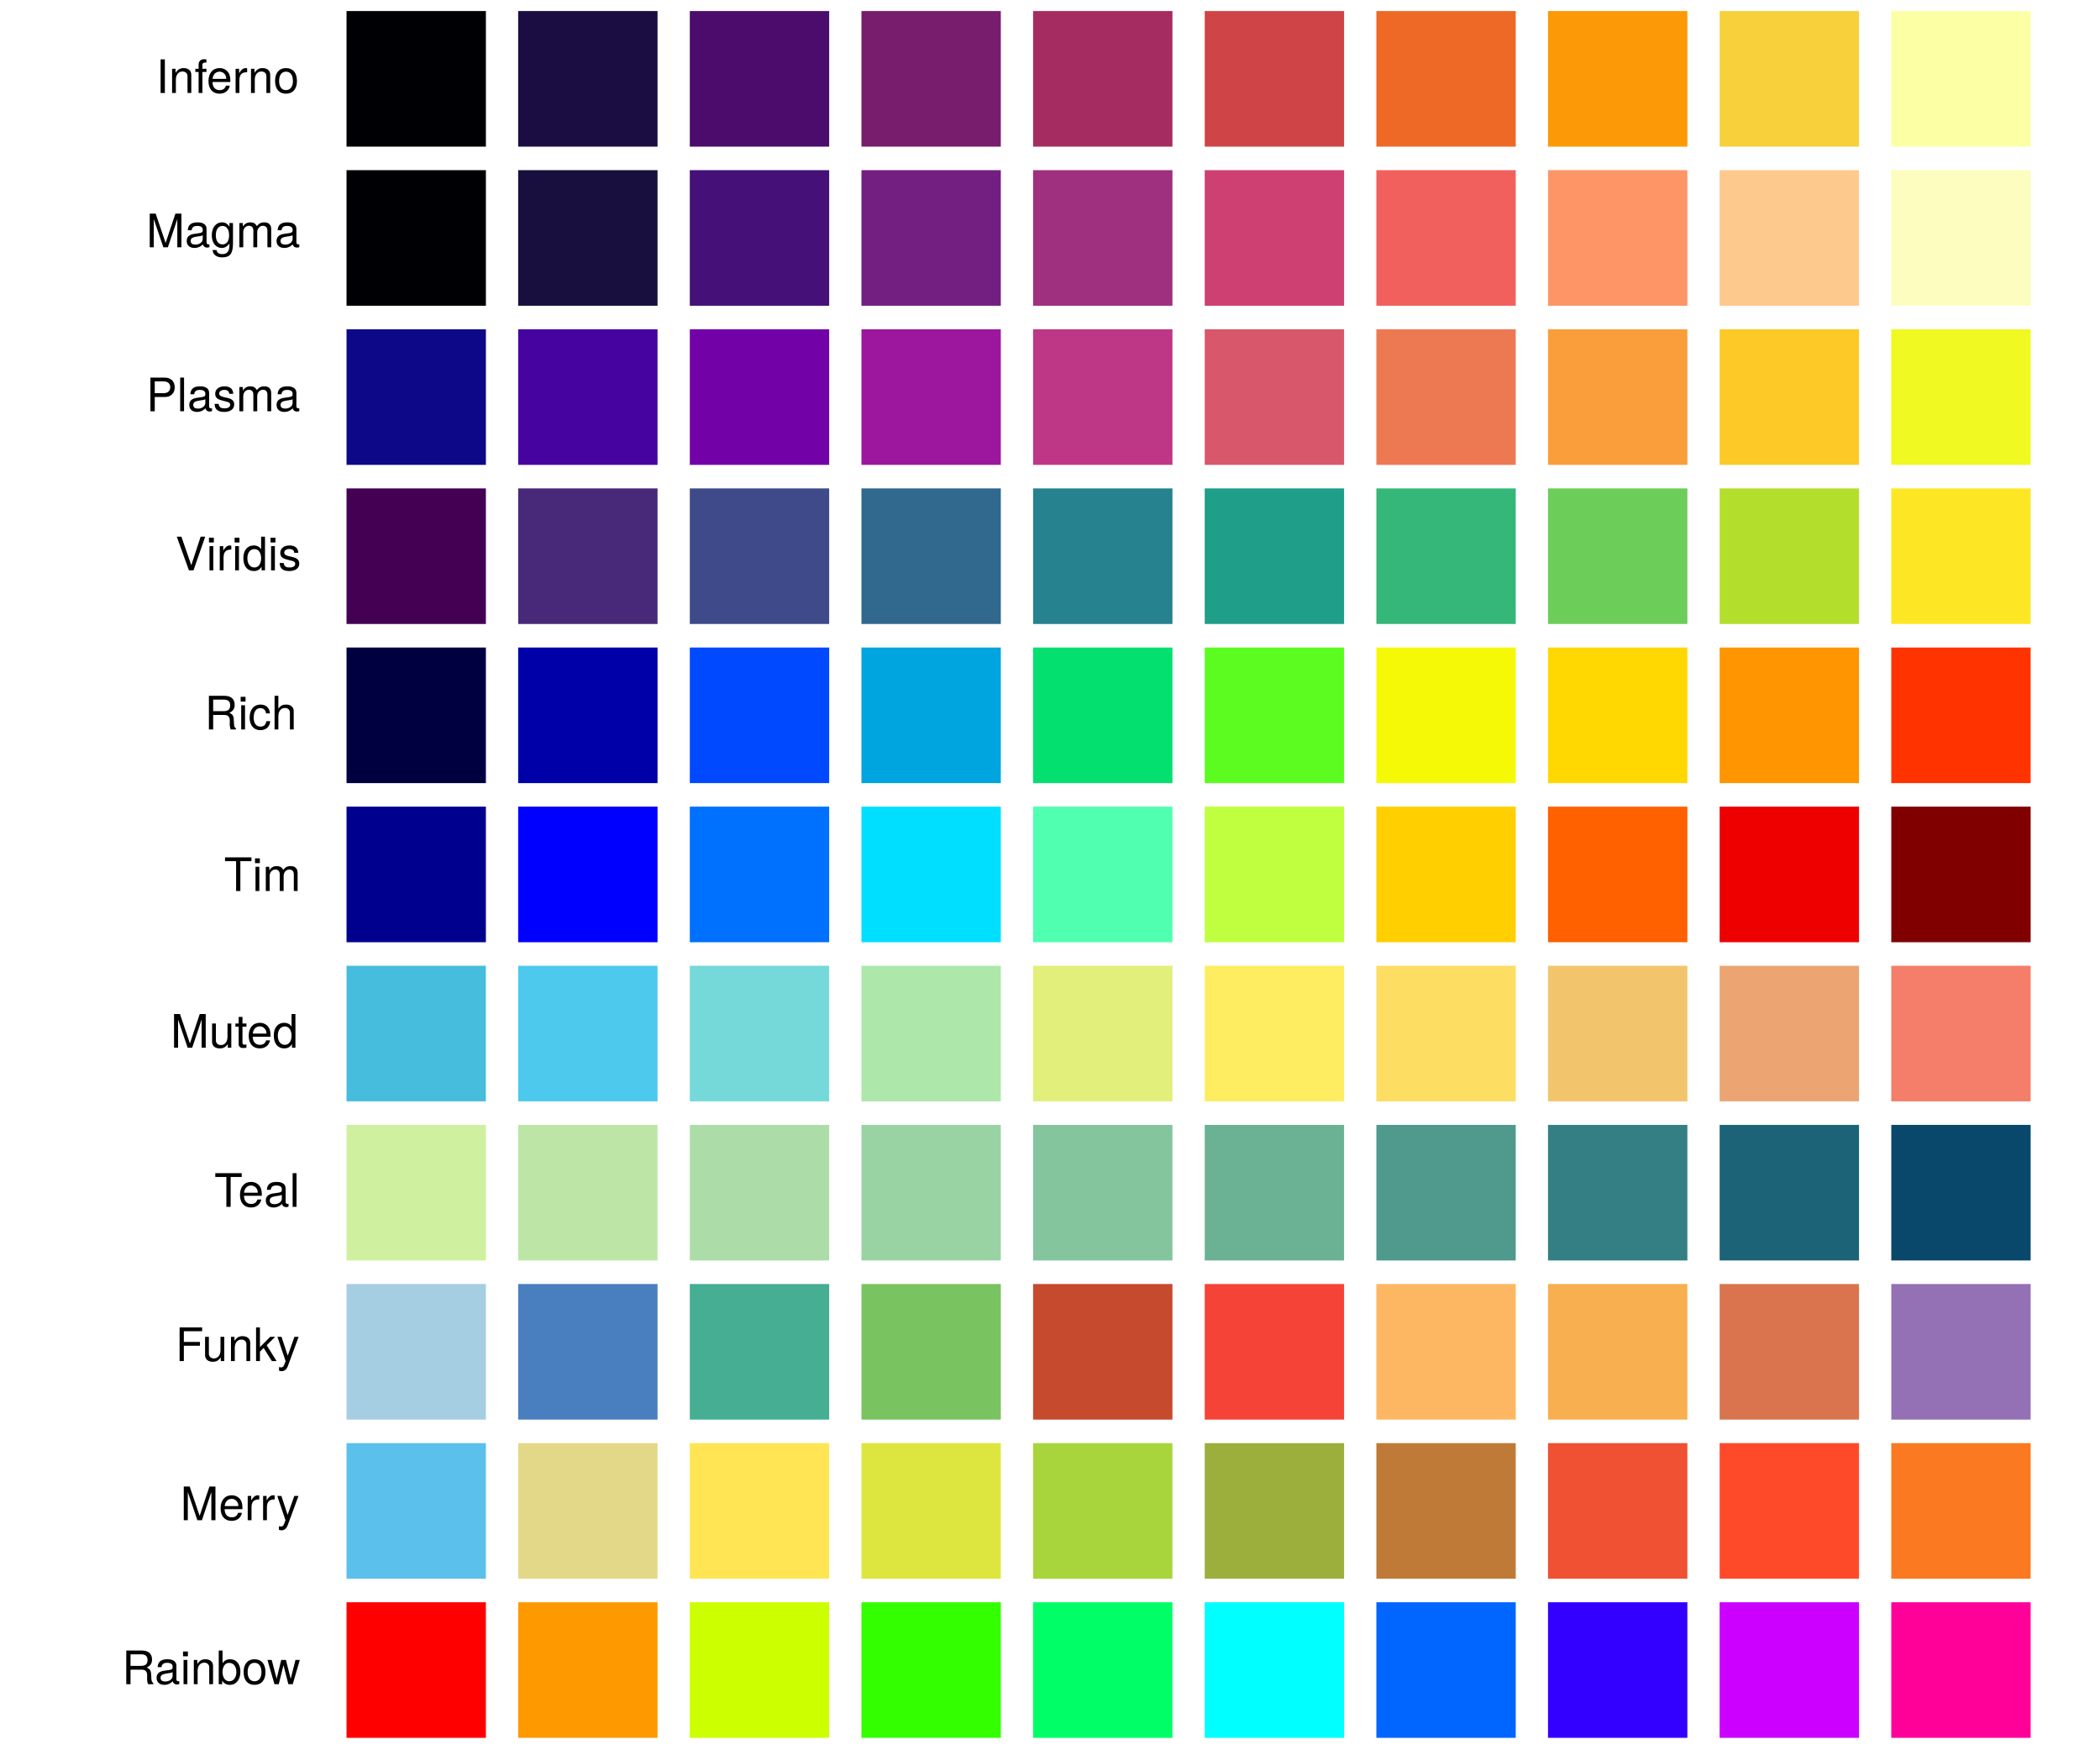 <?xml version="1.0" encoding="UTF-8"?>
<svg xmlns="http://www.w3.org/2000/svg" xmlns:xlink="http://www.w3.org/1999/xlink" width="432pt" height="360pt" viewBox="0 0 432 360" version="1.1">
<defs>
<g>
<symbol overflow="visible" id="glyph0-0">
<path style="stroke:none;" d=""/>
</symbol>
<symbol overflow="visible" id="glyph0-1">
<path style="stroke:none;" d="M 1.828 0 L 1.828 -6.922 L 0.953 -6.922 L 0.953 0 Z M 1.828 0 "/>
</symbol>
<symbol overflow="visible" id="glyph0-2">
<path style="stroke:none;" d="M 4.625 0 L 4.625 -3.766 C 4.625 -4.594 4.016 -5.125 3.047 -5.125 C 2.312 -5.125 1.828 -4.828 1.391 -4.141 L 1.391 -4.984 L 0.672 -4.984 L 0.672 0 L 1.453 0 L 1.453 -2.75 C 1.453 -3.766 2 -4.422 2.812 -4.422 C 3.438 -4.422 3.844 -4.047 3.844 -3.453 L 3.844 0 Z M 4.625 0 "/>
</symbol>
<symbol overflow="visible" id="glyph0-3">
<path style="stroke:none;" d="M 2.453 -4.328 L 2.453 -4.984 L 1.625 -4.984 L 1.625 -5.75 C 1.625 -6.094 1.812 -6.266 2.172 -6.266 C 2.234 -6.266 2.266 -6.266 2.453 -6.25 L 2.453 -6.906 C 2.266 -6.938 2.172 -6.953 2 -6.953 C 1.266 -6.953 0.844 -6.531 0.844 -5.828 L 0.844 -4.984 L 0.172 -4.984 L 0.172 -4.328 L 0.844 -4.328 L 0.844 0 L 1.625 0 L 1.625 -4.328 Z M 2.453 -4.328 "/>
</symbol>
<symbol overflow="visible" id="glyph0-4">
<path style="stroke:none;" d="M 4.875 -2.266 C 4.875 -2.984 4.812 -3.438 4.672 -3.812 C 4.344 -4.625 3.594 -5.125 2.656 -5.125 C 1.266 -5.125 0.375 -4.094 0.375 -2.453 C 0.375 -0.828 1.25 0.141 2.641 0.141 C 3.781 0.141 4.562 -0.5 4.766 -1.516 L 3.969 -1.516 C 3.75 -0.859 3.312 -0.594 2.672 -0.594 C 1.844 -0.594 1.219 -1.125 1.203 -2.266 Z M 4.031 -2.969 C 4.031 -2.969 4.031 -2.922 4.016 -2.906 L 1.219 -2.906 C 1.297 -3.797 1.859 -4.391 2.656 -4.391 C 3.422 -4.391 4.031 -3.75 4.031 -2.969 Z M 4.031 -2.969 "/>
</symbol>
<symbol overflow="visible" id="glyph0-5">
<path style="stroke:none;" d="M 3.047 -4.281 L 3.047 -5.094 C 2.922 -5.109 2.844 -5.125 2.75 -5.125 C 2.234 -5.125 1.844 -4.812 1.391 -4.078 L 1.391 -4.984 L 0.672 -4.984 L 0.672 0 L 1.453 0 L 1.453 -2.578 C 1.453 -3.703 1.828 -4.266 3.047 -4.281 Z M 3.047 -4.281 "/>
</symbol>
<symbol overflow="visible" id="glyph0-6">
<path style="stroke:none;" d="M 4.844 -2.453 C 4.844 -4.172 4.016 -5.125 2.578 -5.125 C 1.188 -5.125 0.344 -4.156 0.344 -2.484 C 0.344 -0.812 1.172 0.141 2.594 0.141 C 3.984 0.141 4.844 -0.812 4.844 -2.453 Z M 4.016 -2.453 C 4.016 -1.297 3.469 -0.594 2.594 -0.594 C 1.703 -0.594 1.172 -1.281 1.172 -2.484 C 1.172 -3.688 1.703 -4.391 2.594 -4.391 C 3.484 -4.391 4.016 -3.703 4.016 -2.453 Z M 4.016 -2.453 "/>
</symbol>
<symbol overflow="visible" id="glyph0-7">
<path style="stroke:none;" d="M 7.234 0 L 7.234 -6.922 L 6 -6.922 L 3.984 -0.891 L 1.938 -6.922 L 0.719 -6.922 L 0.719 0 L 1.547 0 L 1.547 -5.797 L 3.516 0 L 4.453 0 L 6.391 -5.797 L 6.391 0 Z M 7.234 0 "/>
</symbol>
<symbol overflow="visible" id="glyph0-8">
<path style="stroke:none;" d="M 5.078 -0.016 L 5.078 -0.625 C 5 -0.594 4.953 -0.594 4.906 -0.594 C 4.641 -0.594 4.484 -0.734 4.484 -0.984 L 4.484 -3.766 C 4.484 -4.641 3.844 -5.125 2.609 -5.125 C 1.406 -5.125 0.672 -4.656 0.625 -3.5 L 1.422 -3.5 C 1.484 -4.109 1.844 -4.391 2.578 -4.391 C 3.297 -4.391 3.703 -4.125 3.703 -3.641 L 3.703 -3.438 C 3.703 -3.109 3.5 -2.969 2.875 -2.891 C 1.75 -2.75 1.578 -2.703 1.266 -2.578 C 0.688 -2.344 0.406 -1.906 0.406 -1.297 C 0.406 -0.391 1.031 0.141 2.031 0.141 C 2.672 0.141 3.281 -0.125 3.719 -0.594 C 3.812 -0.203 4.156 0.062 4.547 0.062 C 4.703 0.062 4.828 0.047 5.078 -0.016 Z M 3.703 -1.719 C 3.703 -1 2.969 -0.547 2.203 -0.547 C 1.594 -0.547 1.219 -0.766 1.219 -1.312 C 1.219 -1.828 1.578 -2.062 2.422 -2.188 C 3.266 -2.297 3.422 -2.344 3.703 -2.453 Z M 3.703 -1.719 "/>
</symbol>
<symbol overflow="visible" id="glyph0-9">
<path style="stroke:none;" d="M 4.641 -0.812 L 4.641 -4.984 L 3.906 -4.984 L 3.906 -4.25 C 3.516 -4.844 3.031 -5.125 2.391 -5.125 C 1.125 -5.125 0.281 -4.062 0.281 -2.438 C 0.281 -0.875 1.156 0.141 2.328 0.141 C 2.953 0.141 3.391 -0.125 3.906 -0.75 L 3.906 -0.422 C 3.906 0.906 3.375 1.406 2.453 1.406 C 1.828 1.406 1.344 1.172 1.25 0.562 L 0.438 0.562 C 0.516 1.516 1.25 2.078 2.422 2.078 C 3.984 2.078 4.641 1.375 4.641 -0.812 Z M 3.844 -2.453 C 3.844 -1.266 3.328 -0.594 2.484 -0.594 C 1.625 -0.594 1.109 -1.281 1.109 -2.484 C 1.109 -3.688 1.641 -4.391 2.484 -4.391 C 3.328 -4.391 3.844 -3.672 3.844 -2.453 Z M 3.844 -2.453 "/>
</symbol>
<symbol overflow="visible" id="glyph0-10">
<path style="stroke:none;" d="M 7.219 0 L 7.219 -3.734 C 7.219 -4.625 6.719 -5.125 5.797 -5.125 C 5.125 -5.125 4.734 -4.922 4.266 -4.359 C 3.969 -4.891 3.578 -5.125 2.922 -5.125 C 2.266 -5.125 1.828 -4.875 1.391 -4.281 L 1.391 -4.984 L 0.672 -4.984 L 0.672 0 L 1.469 0 L 1.469 -3.125 C 1.469 -3.844 1.984 -4.422 2.625 -4.422 C 3.219 -4.422 3.547 -4.062 3.547 -3.422 L 3.547 0 L 4.344 0 L 4.344 -3.125 C 4.344 -3.844 4.875 -4.422 5.516 -4.422 C 6.094 -4.422 6.438 -4.062 6.438 -3.422 L 6.438 0 Z M 7.219 0 "/>
</symbol>
<symbol overflow="visible" id="glyph0-11">
<path style="stroke:none;" d="M 5.859 -4.891 C 5.859 -6.188 5.094 -6.922 3.719 -6.922 L 0.859 -6.922 L 0.859 0 L 1.75 0 L 1.75 -2.938 L 3.922 -2.938 C 5.062 -2.938 5.859 -3.75 5.859 -4.891 Z M 4.938 -4.938 C 4.938 -4.172 4.438 -3.719 3.594 -3.719 L 1.75 -3.719 L 1.75 -6.141 L 3.594 -6.141 C 4.438 -6.141 4.938 -5.688 4.938 -4.938 Z M 4.938 -4.938 "/>
</symbol>
<symbol overflow="visible" id="glyph0-12">
<path style="stroke:none;" d="M 1.438 0 L 1.438 -6.922 L 0.641 -6.922 L 0.641 0 Z M 1.438 0 "/>
</symbol>
<symbol overflow="visible" id="glyph0-13">
<path style="stroke:none;" d="M 4.359 -1.391 C 4.359 -2.141 3.938 -2.516 2.953 -2.75 L 2.188 -2.922 C 1.547 -3.078 1.266 -3.281 1.266 -3.641 C 1.266 -4.094 1.688 -4.391 2.328 -4.391 C 2.969 -4.391 3.312 -4.109 3.328 -3.594 L 4.156 -3.594 C 4.156 -4.562 3.5 -5.125 2.359 -5.125 C 1.203 -5.125 0.453 -4.516 0.453 -3.594 C 0.453 -2.828 0.844 -2.453 2.031 -2.172 L 2.766 -1.984 C 3.312 -1.859 3.531 -1.688 3.531 -1.328 C 3.531 -0.859 3.062 -0.594 2.375 -0.594 C 1.656 -0.594 1.266 -0.766 1.156 -1.516 L 0.328 -1.516 C 0.359 -0.375 1 0.141 2.312 0.141 C 3.562 0.141 4.359 -0.438 4.359 -1.391 Z M 4.359 -1.391 "/>
</symbol>
<symbol overflow="visible" id="glyph0-14">
<path style="stroke:none;" d="M 6.125 -6.922 L 5.188 -6.922 L 3.266 -1.062 L 1.234 -6.922 L 0.281 -6.922 L 2.781 0 L 3.719 0 Z M 6.125 -6.922 "/>
</symbol>
<symbol overflow="visible" id="glyph0-15">
<path style="stroke:none;" d="M 1.453 0 L 1.453 -4.984 L 0.672 -4.984 L 0.672 0 Z M 1.562 -5.734 L 1.562 -6.719 L 0.562 -6.719 L 0.562 -5.734 Z M 1.562 -5.734 "/>
</symbol>
<symbol overflow="visible" id="glyph0-16">
<path style="stroke:none;" d="M 4.703 0 L 4.703 -6.922 L 3.906 -6.922 L 3.906 -4.344 C 3.578 -4.859 3.047 -5.125 2.391 -5.125 C 1.094 -5.125 0.25 -4.125 0.25 -2.531 C 0.25 -0.859 1.078 0.141 2.406 0.141 C 3.094 0.141 3.578 -0.109 4 -0.734 L 4 0 Z M 3.906 -2.469 C 3.906 -1.328 3.359 -0.594 2.531 -0.594 C 1.656 -0.594 1.078 -1.328 1.078 -2.484 C 1.078 -3.641 1.656 -4.375 2.516 -4.375 C 3.375 -4.375 3.906 -3.625 3.906 -2.469 Z M 3.906 -2.469 "/>
</symbol>
<symbol overflow="visible" id="glyph0-17">
<path style="stroke:none;" d="M 6.453 0 L 6.453 -0.219 C 6.125 -0.453 6.047 -0.688 6.031 -1.609 C 6.016 -2.75 5.844 -3.094 5.094 -3.422 C 5.875 -3.797 6.188 -4.281 6.188 -5.078 C 6.188 -6.266 5.438 -6.922 4.078 -6.922 L 0.891 -6.922 L 0.891 0 L 1.766 0 L 1.766 -2.984 L 4.047 -2.984 C 4.828 -2.984 5.203 -2.609 5.188 -1.75 L 5.172 -1.125 C 5.172 -0.703 5.25 -0.281 5.375 0 Z M 5.266 -4.953 C 5.266 -4.125 4.844 -3.766 3.906 -3.766 L 1.766 -3.766 L 1.766 -6.141 L 3.906 -6.141 C 4.891 -6.141 5.266 -5.734 5.266 -4.953 Z M 5.266 -4.953 "/>
</symbol>
<symbol overflow="visible" id="glyph0-18">
<path style="stroke:none;" d="M 4.531 -1.703 L 3.734 -1.703 C 3.594 -0.906 3.188 -0.594 2.516 -0.594 C 1.641 -0.594 1.125 -1.266 1.125 -2.438 C 1.125 -3.688 1.641 -4.391 2.5 -4.391 C 3.156 -4.391 3.578 -4 3.672 -3.312 L 4.469 -3.312 C 4.375 -4.516 3.625 -5.125 2.516 -5.125 C 1.172 -5.125 0.297 -4.094 0.297 -2.438 C 0.297 -0.844 1.156 0.141 2.5 0.141 C 3.688 0.141 4.438 -0.562 4.531 -1.703 Z M 4.531 -1.703 "/>
</symbol>
<symbol overflow="visible" id="glyph0-19">
<path style="stroke:none;" d="M 4.609 0 L 4.609 -3.766 C 4.609 -4.594 4.016 -5.125 3.047 -5.125 C 2.344 -5.125 1.922 -4.906 1.453 -4.297 L 1.453 -6.922 L 0.672 -6.922 L 0.672 0 L 1.453 0 L 1.453 -2.75 C 1.453 -3.766 1.984 -4.422 2.797 -4.422 C 3.359 -4.422 3.828 -4.109 3.828 -3.453 L 3.828 0 Z M 4.609 0 "/>
</symbol>
<symbol overflow="visible" id="glyph0-20">
<path style="stroke:none;" d="M 5.641 -6.141 L 5.641 -6.922 L 0.203 -6.922 L 0.203 -6.141 L 2.484 -6.141 L 2.484 0 L 3.359 0 L 3.359 -6.141 Z M 5.641 -6.141 "/>
</symbol>
<symbol overflow="visible" id="glyph0-21">
<path style="stroke:none;" d="M 4.578 0 L 4.578 -4.984 L 3.797 -4.984 L 3.797 -2.234 C 3.797 -1.219 3.266 -0.547 2.438 -0.547 C 1.812 -0.547 1.406 -0.938 1.406 -1.531 L 1.406 -4.984 L 0.625 -4.984 L 0.625 -1.219 C 0.625 -0.391 1.234 0.141 2.203 0.141 C 2.938 0.141 3.406 -0.109 3.859 -0.766 L 3.859 0 Z M 4.578 0 "/>
</symbol>
<symbol overflow="visible" id="glyph0-22">
<path style="stroke:none;" d="M 2.406 0 L 2.406 -0.672 C 2.312 -0.641 2.188 -0.625 2.031 -0.625 C 1.688 -0.625 1.594 -0.719 1.594 -1.078 L 1.594 -4.328 L 2.406 -4.328 L 2.406 -4.984 L 1.594 -4.984 L 1.594 -6.344 L 0.812 -6.344 L 0.812 -4.984 L 0.141 -4.984 L 0.141 -4.328 L 0.812 -4.328 L 0.812 -0.719 C 0.812 -0.219 1.156 0.062 1.766 0.062 C 1.953 0.062 2.141 0.047 2.406 0 Z M 2.406 0 "/>
</symbol>
<symbol overflow="visible" id="glyph0-23">
<path style="stroke:none;" d="M 5.5 -6.141 L 5.5 -6.922 L 0.859 -6.922 L 0.859 0 L 1.734 0 L 1.734 -3.156 L 5.047 -3.156 L 5.047 -3.938 L 1.734 -3.938 L 1.734 -6.141 Z M 5.5 -6.141 "/>
</symbol>
<symbol overflow="visible" id="glyph0-24">
<path style="stroke:none;" d="M 4.766 0 L 2.734 -3.266 L 4.469 -4.984 L 3.453 -4.984 L 1.344 -2.875 L 1.344 -6.922 L 0.547 -6.922 L 0.547 0 L 1.344 0 L 1.344 -1.938 L 2.109 -2.703 L 3.797 0 Z M 4.766 0 "/>
</symbol>
<symbol overflow="visible" id="glyph0-25">
<path style="stroke:none;" d="M 4.547 -4.984 L 3.688 -4.984 L 2.312 -1.109 L 1.031 -4.984 L 0.188 -4.984 L 1.875 0.016 L 1.562 0.812 C 1.438 1.156 1.266 1.297 0.938 1.297 C 0.812 1.297 0.688 1.266 0.516 1.234 L 0.516 1.953 C 0.672 2.031 0.844 2.078 1.047 2.078 C 1.609 2.078 2.062 1.75 2.328 1.047 Z M 4.547 -4.984 "/>
</symbol>
<symbol overflow="visible" id="glyph0-26">
<path style="stroke:none;" d="M 4.969 -2.547 C 4.969 -4.156 4.156 -5.125 2.844 -5.125 C 2.156 -5.125 1.672 -4.859 1.297 -4.297 L 1.297 -6.922 L 0.516 -6.922 L 0.516 0 L 1.219 0 L 1.219 -0.719 C 1.609 -0.141 2.109 0.141 2.797 0.141 C 4.109 0.141 4.969 -0.938 4.969 -2.547 Z M 4.141 -2.5 C 4.141 -1.375 3.547 -0.594 2.688 -0.594 C 1.859 -0.594 1.297 -1.359 1.297 -2.484 C 1.297 -3.656 1.859 -4.422 2.688 -4.375 C 3.578 -4.375 4.141 -3.609 4.141 -2.5 Z M 4.141 -2.5 "/>
</symbol>
<symbol overflow="visible" id="glyph0-27">
<path style="stroke:none;" d="M 6.719 -4.984 L 5.828 -4.984 L 4.844 -1.109 L 3.859 -4.984 L 2.891 -4.984 L 1.953 -1.109 L 0.938 -4.984 L 0.062 -4.984 L 1.5 0 L 2.391 0 L 3.359 -3.906 L 4.359 0 L 5.266 0 Z M 6.719 -4.984 "/>
</symbol>
</g>
</defs>
<g id="surface11">
<rect x="0" y="0" width="432" height="360" style="fill:rgb(100%,100%,100%);fill-opacity:1;stroke:none;"/>
<path style="fill-rule:nonzero;fill:rgb(0%,0%,1.569%);fill-opacity:1;stroke-width:0.75;stroke-linecap:round;stroke-linejoin:round;stroke:rgb(100%,100%,100%);stroke-opacity:1;stroke-miterlimit:10;" d="M 70.91 30.539 L 100.332 30.539 L 100.332 1.898 L 70.91 1.898 Z M 70.91 30.539 "/>
<path style="fill-rule:nonzero;fill:rgb(10.588%,4.706%,25.882%);fill-opacity:1;stroke-width:0.75;stroke-linecap:round;stroke-linejoin:round;stroke:rgb(100%,100%,100%);stroke-opacity:1;stroke-miterlimit:10;" d="M 106.219 30.539 L 135.641 30.539 L 135.641 1.898 L 106.219 1.898 Z M 106.219 30.539 "/>
<path style="fill-rule:nonzero;fill:rgb(29.412%,4.706%,41.961%);fill-opacity:1;stroke-width:0.75;stroke-linecap:round;stroke-linejoin:round;stroke:rgb(100%,100%,100%);stroke-opacity:1;stroke-miterlimit:10;" d="M 141.527 30.539 L 170.949 30.539 L 170.949 1.898 L 141.527 1.898 Z M 141.527 30.539 "/>
<path style="fill-rule:nonzero;fill:rgb(47.059%,10.98%,42.745%);fill-opacity:1;stroke-width:0.75;stroke-linecap:round;stroke-linejoin:round;stroke:rgb(100%,100%,100%);stroke-opacity:1;stroke-miterlimit:10;" d="M 176.836 30.539 L 206.258 30.539 L 206.258 1.898 L 176.836 1.898 Z M 176.836 30.539 "/>
<path style="fill-rule:nonzero;fill:rgb(64.706%,17.255%,37.647%);fill-opacity:1;stroke-width:0.75;stroke-linecap:round;stroke-linejoin:round;stroke:rgb(100%,100%,100%);stroke-opacity:1;stroke-miterlimit:10;" d="M 212.145 30.539 L 241.566 30.539 L 241.566 1.898 L 212.145 1.898 Z M 212.145 30.539 "/>
<path style="fill-rule:nonzero;fill:rgb(81.176%,26.667%,27.451%);fill-opacity:1;stroke-width:0.75;stroke-linecap:round;stroke-linejoin:round;stroke:rgb(100%,100%,100%);stroke-opacity:1;stroke-miterlimit:10;" d="M 247.453 30.539 L 276.875 30.539 L 276.875 1.898 L 247.453 1.898 Z M 247.453 30.539 "/>
<path style="fill-rule:nonzero;fill:rgb(92.941%,41.176%,14.51%);fill-opacity:1;stroke-width:0.75;stroke-linecap:round;stroke-linejoin:round;stroke:rgb(100%,100%,100%);stroke-opacity:1;stroke-miterlimit:10;" d="M 282.762 30.539 L 312.184 30.539 L 312.184 1.898 L 282.762 1.898 Z M 282.762 30.539 "/>
<path style="fill-rule:nonzero;fill:rgb(98.431%,60.392%,2.353%);fill-opacity:1;stroke-width:0.75;stroke-linecap:round;stroke-linejoin:round;stroke:rgb(100%,100%,100%);stroke-opacity:1;stroke-miterlimit:10;" d="M 318.07 30.539 L 347.492 30.539 L 347.492 1.898 L 318.07 1.898 Z M 318.07 30.539 "/>
<path style="fill-rule:nonzero;fill:rgb(96.863%,81.569%,23.529%);fill-opacity:1;stroke-width:0.75;stroke-linecap:round;stroke-linejoin:round;stroke:rgb(100%,100%,100%);stroke-opacity:1;stroke-miterlimit:10;" d="M 353.379 30.539 L 382.801 30.539 L 382.801 1.898 L 353.379 1.898 Z M 353.379 30.539 "/>
<path style="fill-rule:nonzero;fill:rgb(98.824%,100%,64.314%);fill-opacity:1;stroke-width:0.75;stroke-linecap:round;stroke-linejoin:round;stroke:rgb(100%,100%,100%);stroke-opacity:1;stroke-miterlimit:10;" d="M 388.688 30.539 L 418.109 30.539 L 418.109 1.898 L 388.688 1.898 Z M 388.688 30.539 "/>
<g style="fill:rgb(0%,0%,0%);fill-opacity:1;">
  <use xlink:href="#glyph0-1" x="32.086" y="19.129"/>
  <use xlink:href="#glyph0-2" x="34.728" y="19.129"/>
  <use xlink:href="#glyph0-3" x="40.012" y="19.129"/>
  <use xlink:href="#glyph0-4" x="42.511" y="19.129"/>
  <use xlink:href="#glyph0-5" x="47.795" y="19.129"/>
  <use xlink:href="#glyph0-2" x="50.96" y="19.129"/>
  <use xlink:href="#glyph0-6" x="56.244" y="19.129"/>
</g>
<path style="fill-rule:nonzero;fill:rgb(0%,0%,1.569%);fill-opacity:1;stroke-width:0.75;stroke-linecap:round;stroke-linejoin:round;stroke:rgb(100%,100%,100%);stroke-opacity:1;stroke-miterlimit:10;" d="M 70.91 63.266 L 100.332 63.266 L 100.332 34.625 L 70.91 34.625 Z M 70.91 63.266 "/>
<path style="fill-rule:nonzero;fill:rgb(9.412%,5.882%,24.314%);fill-opacity:1;stroke-width:0.75;stroke-linecap:round;stroke-linejoin:round;stroke:rgb(100%,100%,100%);stroke-opacity:1;stroke-miterlimit:10;" d="M 106.219 63.266 L 135.641 63.266 L 135.641 34.625 L 106.219 34.625 Z M 106.219 63.266 "/>
<path style="fill-rule:nonzero;fill:rgb(27.059%,6.275%,46.667%);fill-opacity:1;stroke-width:0.75;stroke-linecap:round;stroke-linejoin:round;stroke:rgb(100%,100%,100%);stroke-opacity:1;stroke-miterlimit:10;" d="M 141.527 63.266 L 170.949 63.266 L 170.949 34.625 L 141.527 34.625 Z M 141.527 63.266 "/>
<path style="fill-rule:nonzero;fill:rgb(44.706%,12.157%,50.588%);fill-opacity:1;stroke-width:0.75;stroke-linecap:round;stroke-linejoin:round;stroke:rgb(100%,100%,100%);stroke-opacity:1;stroke-miterlimit:10;" d="M 176.836 63.266 L 206.258 63.266 L 206.258 34.625 L 176.836 34.625 Z M 176.836 63.266 "/>
<path style="fill-rule:nonzero;fill:rgb(62.353%,18.431%,49.804%);fill-opacity:1;stroke-width:0.75;stroke-linecap:round;stroke-linejoin:round;stroke:rgb(100%,100%,100%);stroke-opacity:1;stroke-miterlimit:10;" d="M 212.145 63.266 L 241.566 63.266 L 241.566 34.625 L 212.145 34.625 Z M 212.145 63.266 "/>
<path style="fill-rule:nonzero;fill:rgb(80.392%,25.098%,44.314%);fill-opacity:1;stroke-width:0.75;stroke-linecap:round;stroke-linejoin:round;stroke:rgb(100%,100%,100%);stroke-opacity:1;stroke-miterlimit:10;" d="M 247.453 63.266 L 276.875 63.266 L 276.875 34.625 L 247.453 34.625 Z M 247.453 63.266 "/>
<path style="fill-rule:nonzero;fill:rgb(94.51%,37.647%,36.471%);fill-opacity:1;stroke-width:0.75;stroke-linecap:round;stroke-linejoin:round;stroke:rgb(100%,100%,100%);stroke-opacity:1;stroke-miterlimit:10;" d="M 282.762 63.266 L 312.184 63.266 L 312.184 34.625 L 282.762 34.625 Z M 282.762 63.266 "/>
<path style="fill-rule:nonzero;fill:rgb(99.216%,58.431%,40.392%);fill-opacity:1;stroke-width:0.75;stroke-linecap:round;stroke-linejoin:round;stroke:rgb(100%,100%,100%);stroke-opacity:1;stroke-miterlimit:10;" d="M 318.07 63.266 L 347.492 63.266 L 347.492 34.625 L 318.07 34.625 Z M 318.07 63.266 "/>
<path style="fill-rule:nonzero;fill:rgb(99.608%,78.824%,55.294%);fill-opacity:1;stroke-width:0.75;stroke-linecap:round;stroke-linejoin:round;stroke:rgb(100%,100%,100%);stroke-opacity:1;stroke-miterlimit:10;" d="M 353.379 63.266 L 382.801 63.266 L 382.801 34.625 L 353.379 34.625 Z M 353.379 63.266 "/>
<path style="fill-rule:nonzero;fill:rgb(98.824%,99.216%,74.902%);fill-opacity:1;stroke-width:0.75;stroke-linecap:round;stroke-linejoin:round;stroke:rgb(100%,100%,100%);stroke-opacity:1;stroke-miterlimit:10;" d="M 388.688 63.266 L 418.109 63.266 L 418.109 34.625 L 388.688 34.625 Z M 388.688 63.266 "/>
<g style="fill:rgb(0%,0%,0%);fill-opacity:1;">
  <use xlink:href="#glyph0-7" x="30.086" y="50.859"/>
  <use xlink:href="#glyph0-8" x="38.003" y="50.859"/>
  <use xlink:href="#glyph0-9" x="43.287" y="50.859"/>
  <use xlink:href="#glyph0-10" x="48.571" y="50.859"/>
  <use xlink:href="#glyph0-8" x="56.488" y="50.859"/>
</g>
<path style="fill-rule:nonzero;fill:rgb(5.098%,3.137%,52.941%);fill-opacity:1;stroke-width:0.75;stroke-linecap:round;stroke-linejoin:round;stroke:rgb(100%,100%,100%);stroke-opacity:1;stroke-miterlimit:10;" d="M 70.91 95.996 L 100.332 95.996 L 100.332 67.355 L 70.91 67.355 Z M 70.91 95.996 "/>
<path style="fill-rule:nonzero;fill:rgb(27.843%,1.176%,62.353%);fill-opacity:1;stroke-width:0.75;stroke-linecap:round;stroke-linejoin:round;stroke:rgb(100%,100%,100%);stroke-opacity:1;stroke-miterlimit:10;" d="M 106.219 95.996 L 135.641 95.996 L 135.641 67.355 L 106.219 67.355 Z M 106.219 95.996 "/>
<path style="fill-rule:nonzero;fill:rgb(45.098%,0.392%,65.882%);fill-opacity:1;stroke-width:0.75;stroke-linecap:round;stroke-linejoin:round;stroke:rgb(100%,100%,100%);stroke-opacity:1;stroke-miterlimit:10;" d="M 141.527 95.996 L 170.949 95.996 L 170.949 67.355 L 141.527 67.355 Z M 141.527 95.996 "/>
<path style="fill-rule:nonzero;fill:rgb(61.176%,9.02%,61.961%);fill-opacity:1;stroke-width:0.75;stroke-linecap:round;stroke-linejoin:round;stroke:rgb(100%,100%,100%);stroke-opacity:1;stroke-miterlimit:10;" d="M 176.836 95.996 L 206.258 95.996 L 206.258 67.355 L 176.836 67.355 Z M 176.836 95.996 "/>
<path style="fill-rule:nonzero;fill:rgb(74.118%,21.569%,52.549%);fill-opacity:1;stroke-width:0.75;stroke-linecap:round;stroke-linejoin:round;stroke:rgb(100%,100%,100%);stroke-opacity:1;stroke-miterlimit:10;" d="M 212.145 95.996 L 241.566 95.996 L 241.566 67.355 L 212.145 67.355 Z M 212.145 95.996 "/>
<path style="fill-rule:nonzero;fill:rgb(84.706%,34.118%,41.961%);fill-opacity:1;stroke-width:0.75;stroke-linecap:round;stroke-linejoin:round;stroke:rgb(100%,100%,100%);stroke-opacity:1;stroke-miterlimit:10;" d="M 247.453 95.996 L 276.875 95.996 L 276.875 67.355 L 247.453 67.355 Z M 247.453 95.996 "/>
<path style="fill-rule:nonzero;fill:rgb(92.941%,47.451%,32.549%);fill-opacity:1;stroke-width:0.75;stroke-linecap:round;stroke-linejoin:round;stroke:rgb(100%,100%,100%);stroke-opacity:1;stroke-miterlimit:10;" d="M 282.762 95.996 L 312.184 95.996 L 312.184 67.355 L 282.762 67.355 Z M 282.762 95.996 "/>
<path style="fill-rule:nonzero;fill:rgb(98.039%,61.961%,23.137%);fill-opacity:1;stroke-width:0.75;stroke-linecap:round;stroke-linejoin:round;stroke:rgb(100%,100%,100%);stroke-opacity:1;stroke-miterlimit:10;" d="M 318.07 95.996 L 347.492 95.996 L 347.492 67.355 L 318.07 67.355 Z M 318.07 95.996 "/>
<path style="fill-rule:nonzero;fill:rgb(99.216%,78.824%,14.902%);fill-opacity:1;stroke-width:0.75;stroke-linecap:round;stroke-linejoin:round;stroke:rgb(100%,100%,100%);stroke-opacity:1;stroke-miterlimit:10;" d="M 353.379 95.996 L 382.801 95.996 L 382.801 67.355 L 353.379 67.355 Z M 353.379 95.996 "/>
<path style="fill-rule:nonzero;fill:rgb(94.118%,97.647%,12.941%);fill-opacity:1;stroke-width:0.75;stroke-linecap:round;stroke-linejoin:round;stroke:rgb(100%,100%,100%);stroke-opacity:1;stroke-miterlimit:10;" d="M 388.688 95.996 L 418.109 95.996 L 418.109 67.355 L 388.688 67.355 Z M 388.688 95.996 "/>
<g style="fill:rgb(0%,0%,0%);fill-opacity:1;">
  <use xlink:href="#glyph0-11" x="30.086" y="84.586"/>
  <use xlink:href="#glyph0-12" x="36.425" y="84.586"/>
  <use xlink:href="#glyph0-8" x="38.535" y="84.586"/>
  <use xlink:href="#glyph0-13" x="43.819" y="84.586"/>
  <use xlink:href="#glyph0-10" x="48.571" y="84.586"/>
  <use xlink:href="#glyph0-8" x="56.488" y="84.586"/>
</g>
<path style="fill-rule:nonzero;fill:rgb(26.667%,0.392%,32.941%);fill-opacity:1;stroke-width:0.75;stroke-linecap:round;stroke-linejoin:round;stroke:rgb(100%,100%,100%);stroke-opacity:1;stroke-miterlimit:10;" d="M 70.91 128.723 L 100.332 128.723 L 100.332 100.082 L 70.91 100.082 Z M 70.91 128.723 "/>
<path style="fill-rule:nonzero;fill:rgb(28.235%,15.686%,47.059%);fill-opacity:1;stroke-width:0.75;stroke-linecap:round;stroke-linejoin:round;stroke:rgb(100%,100%,100%);stroke-opacity:1;stroke-miterlimit:10;" d="M 106.219 128.723 L 135.641 128.723 L 135.641 100.082 L 106.219 100.082 Z M 106.219 128.723 "/>
<path style="fill-rule:nonzero;fill:rgb(24.314%,29.02%,53.725%);fill-opacity:1;stroke-width:0.75;stroke-linecap:round;stroke-linejoin:round;stroke:rgb(100%,100%,100%);stroke-opacity:1;stroke-miterlimit:10;" d="M 141.527 128.723 L 170.949 128.723 L 170.949 100.082 L 141.527 100.082 Z M 141.527 128.723 "/>
<path style="fill-rule:nonzero;fill:rgb(19.216%,40.784%,55.686%);fill-opacity:1;stroke-width:0.75;stroke-linecap:round;stroke-linejoin:round;stroke:rgb(100%,100%,100%);stroke-opacity:1;stroke-miterlimit:10;" d="M 176.836 128.723 L 206.258 128.723 L 206.258 100.082 L 176.836 100.082 Z M 176.836 128.723 "/>
<path style="fill-rule:nonzero;fill:rgb(14.902%,50.98%,55.686%);fill-opacity:1;stroke-width:0.75;stroke-linecap:round;stroke-linejoin:round;stroke:rgb(100%,100%,100%);stroke-opacity:1;stroke-miterlimit:10;" d="M 212.145 128.723 L 241.566 128.723 L 241.566 100.082 L 212.145 100.082 Z M 212.145 128.723 "/>
<path style="fill-rule:nonzero;fill:rgb(12.157%,61.961%,53.725%);fill-opacity:1;stroke-width:0.75;stroke-linecap:round;stroke-linejoin:round;stroke:rgb(100%,100%,100%);stroke-opacity:1;stroke-miterlimit:10;" d="M 247.453 128.723 L 276.875 128.723 L 276.875 100.082 L 247.453 100.082 Z M 247.453 128.723 "/>
<path style="fill-rule:nonzero;fill:rgb(20.784%,71.765%,47.451%);fill-opacity:1;stroke-width:0.75;stroke-linecap:round;stroke-linejoin:round;stroke:rgb(100%,100%,100%);stroke-opacity:1;stroke-miterlimit:10;" d="M 282.762 128.723 L 312.184 128.723 L 312.184 100.082 L 282.762 100.082 Z M 282.762 128.723 "/>
<path style="fill-rule:nonzero;fill:rgb(42.745%,80.392%,34.902%);fill-opacity:1;stroke-width:0.75;stroke-linecap:round;stroke-linejoin:round;stroke:rgb(100%,100%,100%);stroke-opacity:1;stroke-miterlimit:10;" d="M 318.07 128.723 L 347.492 128.723 L 347.492 100.082 L 318.07 100.082 Z M 318.07 128.723 "/>
<path style="fill-rule:nonzero;fill:rgb(70.588%,87.059%,17.255%);fill-opacity:1;stroke-width:0.75;stroke-linecap:round;stroke-linejoin:round;stroke:rgb(100%,100%,100%);stroke-opacity:1;stroke-miterlimit:10;" d="M 353.379 128.723 L 382.801 128.723 L 382.801 100.082 L 353.379 100.082 Z M 353.379 128.723 "/>
<path style="fill-rule:nonzero;fill:rgb(99.216%,90.588%,14.51%);fill-opacity:1;stroke-width:0.75;stroke-linecap:round;stroke-linejoin:round;stroke:rgb(100%,100%,100%);stroke-opacity:1;stroke-miterlimit:10;" d="M 388.688 128.723 L 418.109 128.723 L 418.109 100.082 L 388.688 100.082 Z M 388.688 128.723 "/>
<g style="fill:rgb(0%,0%,0%);fill-opacity:1;">
  <use xlink:href="#glyph0-14" x="36.086" y="117.312"/>
  <use xlink:href="#glyph0-15" x="42.425" y="117.312"/>
  <use xlink:href="#glyph0-5" x="44.535" y="117.312"/>
  <use xlink:href="#glyph0-15" x="47.7" y="117.312"/>
  <use xlink:href="#glyph0-16" x="49.811" y="117.312"/>
  <use xlink:href="#glyph0-15" x="55.095" y="117.312"/>
  <use xlink:href="#glyph0-13" x="57.205" y="117.312"/>
</g>
<path style="fill-rule:nonzero;fill:rgb(0%,0%,25.49%);fill-opacity:1;stroke-width:0.75;stroke-linecap:round;stroke-linejoin:round;stroke:rgb(100%,100%,100%);stroke-opacity:1;stroke-miterlimit:10;" d="M 70.91 161.449 L 100.332 161.449 L 100.332 132.809 L 70.91 132.809 Z M 70.91 161.449 "/>
<path style="fill-rule:nonzero;fill:rgb(0%,0%,66.275%);fill-opacity:1;stroke-width:0.75;stroke-linecap:round;stroke-linejoin:round;stroke:rgb(100%,100%,100%);stroke-opacity:1;stroke-miterlimit:10;" d="M 106.219 161.449 L 135.641 161.449 L 135.641 132.809 L 106.219 132.809 Z M 106.219 161.449 "/>
<path style="fill-rule:nonzero;fill:rgb(0%,28.627%,100%);fill-opacity:1;stroke-width:0.75;stroke-linecap:round;stroke-linejoin:round;stroke:rgb(100%,100%,100%);stroke-opacity:1;stroke-miterlimit:10;" d="M 141.527 161.449 L 170.949 161.449 L 170.949 132.809 L 141.527 132.809 Z M 141.527 161.449 "/>
<path style="fill-rule:nonzero;fill:rgb(0%,64.314%,87.059%);fill-opacity:1;stroke-width:0.75;stroke-linecap:round;stroke-linejoin:round;stroke:rgb(100%,100%,100%);stroke-opacity:1;stroke-miterlimit:10;" d="M 176.836 161.449 L 206.258 161.449 L 206.258 132.809 L 176.836 132.809 Z M 176.836 161.449 "/>
<path style="fill-rule:nonzero;fill:rgb(1.176%,87.843%,43.922%);fill-opacity:1;stroke-width:0.75;stroke-linecap:round;stroke-linejoin:round;stroke:rgb(100%,100%,100%);stroke-opacity:1;stroke-miterlimit:10;" d="M 212.145 161.449 L 241.566 161.449 L 241.566 132.809 L 212.145 132.809 Z M 212.145 161.449 "/>
<path style="fill-rule:nonzero;fill:rgb(36.471%,98.824%,12.941%);fill-opacity:1;stroke-width:0.75;stroke-linecap:round;stroke-linejoin:round;stroke:rgb(100%,100%,100%);stroke-opacity:1;stroke-miterlimit:10;" d="M 247.453 161.449 L 276.875 161.449 L 276.875 132.809 L 247.453 132.809 Z M 247.453 161.449 "/>
<path style="fill-rule:nonzero;fill:rgb(96.471%,97.647%,1.961%);fill-opacity:1;stroke-width:0.75;stroke-linecap:round;stroke-linejoin:round;stroke:rgb(100%,100%,100%);stroke-opacity:1;stroke-miterlimit:10;" d="M 282.762 161.449 L 312.184 161.449 L 312.184 132.809 L 282.762 132.809 Z M 282.762 161.449 "/>
<path style="fill-rule:nonzero;fill:rgb(100%,84.314%,0.392%);fill-opacity:1;stroke-width:0.75;stroke-linecap:round;stroke-linejoin:round;stroke:rgb(100%,100%,100%);stroke-opacity:1;stroke-miterlimit:10;" d="M 318.07 161.449 L 347.492 161.449 L 347.492 132.809 L 318.07 132.809 Z M 318.07 161.449 "/>
<path style="fill-rule:nonzero;fill:rgb(100%,58.431%,0%);fill-opacity:1;stroke-width:0.75;stroke-linecap:round;stroke-linejoin:round;stroke:rgb(100%,100%,100%);stroke-opacity:1;stroke-miterlimit:10;" d="M 353.379 161.449 L 382.801 161.449 L 382.801 132.809 L 353.379 132.809 Z M 353.379 161.449 "/>
<path style="fill-rule:nonzero;fill:rgb(100%,20%,0%);fill-opacity:1;stroke-width:0.75;stroke-linecap:round;stroke-linejoin:round;stroke:rgb(100%,100%,100%);stroke-opacity:1;stroke-miterlimit:10;" d="M 388.688 161.449 L 418.109 161.449 L 418.109 132.809 L 388.688 132.809 Z M 388.688 161.449 "/>
<g style="fill:rgb(0%,0%,0%);fill-opacity:1;">
  <use xlink:href="#glyph0-17" x="42.086" y="150.039"/>
  <use xlink:href="#glyph0-15" x="48.948" y="150.039"/>
  <use xlink:href="#glyph0-18" x="51.059" y="150.039"/>
  <use xlink:href="#glyph0-19" x="55.811" y="150.039"/>
</g>
<path style="fill-rule:nonzero;fill:rgb(0%,0%,56.078%);fill-opacity:1;stroke-width:0.75;stroke-linecap:round;stroke-linejoin:round;stroke:rgb(100%,100%,100%);stroke-opacity:1;stroke-miterlimit:10;" d="M 70.91 194.176 L 100.332 194.176 L 100.332 165.535 L 70.91 165.535 Z M 70.91 194.176 "/>
<path style="fill-rule:nonzero;fill:rgb(0%,0%,100%);fill-opacity:1;stroke-width:0.75;stroke-linecap:round;stroke-linejoin:round;stroke:rgb(100%,100%,100%);stroke-opacity:1;stroke-miterlimit:10;" d="M 106.219 194.176 L 135.641 194.176 L 135.641 165.535 L 106.219 165.535 Z M 106.219 194.176 "/>
<path style="fill-rule:nonzero;fill:rgb(0%,43.922%,100%);fill-opacity:1;stroke-width:0.75;stroke-linecap:round;stroke-linejoin:round;stroke:rgb(100%,100%,100%);stroke-opacity:1;stroke-miterlimit:10;" d="M 141.527 194.176 L 170.949 194.176 L 170.949 165.535 L 141.527 165.535 Z M 141.527 194.176 "/>
<path style="fill-rule:nonzero;fill:rgb(0%,87.451%,100%);fill-opacity:1;stroke-width:0.75;stroke-linecap:round;stroke-linejoin:round;stroke:rgb(100%,100%,100%);stroke-opacity:1;stroke-miterlimit:10;" d="M 176.836 194.176 L 206.258 194.176 L 206.258 165.535 L 176.836 165.535 Z M 176.836 194.176 "/>
<path style="fill-rule:nonzero;fill:rgb(31.373%,100%,68.627%);fill-opacity:1;stroke-width:0.75;stroke-linecap:round;stroke-linejoin:round;stroke:rgb(100%,100%,100%);stroke-opacity:1;stroke-miterlimit:10;" d="M 212.145 194.176 L 241.566 194.176 L 241.566 165.535 L 212.145 165.535 Z M 212.145 194.176 "/>
<path style="fill-rule:nonzero;fill:rgb(74.902%,100%,25.098%);fill-opacity:1;stroke-width:0.75;stroke-linecap:round;stroke-linejoin:round;stroke:rgb(100%,100%,100%);stroke-opacity:1;stroke-miterlimit:10;" d="M 247.453 194.176 L 276.875 194.176 L 276.875 165.535 L 247.453 165.535 Z M 247.453 194.176 "/>
<path style="fill-rule:nonzero;fill:rgb(100%,81.176%,0%);fill-opacity:1;stroke-width:0.75;stroke-linecap:round;stroke-linejoin:round;stroke:rgb(100%,100%,100%);stroke-opacity:1;stroke-miterlimit:10;" d="M 282.762 194.176 L 312.184 194.176 L 312.184 165.535 L 282.762 165.535 Z M 282.762 194.176 "/>
<path style="fill-rule:nonzero;fill:rgb(100%,37.647%,0%);fill-opacity:1;stroke-width:0.75;stroke-linecap:round;stroke-linejoin:round;stroke:rgb(100%,100%,100%);stroke-opacity:1;stroke-miterlimit:10;" d="M 318.07 194.176 L 347.492 194.176 L 347.492 165.535 L 318.07 165.535 Z M 318.07 194.176 "/>
<path style="fill-rule:nonzero;fill:rgb(93.725%,0%,0%);fill-opacity:1;stroke-width:0.75;stroke-linecap:round;stroke-linejoin:round;stroke:rgb(100%,100%,100%);stroke-opacity:1;stroke-miterlimit:10;" d="M 353.379 194.176 L 382.801 194.176 L 382.801 165.535 L 353.379 165.535 Z M 353.379 194.176 "/>
<path style="fill-rule:nonzero;fill:rgb(50.196%,0%,0%);fill-opacity:1;stroke-width:0.75;stroke-linecap:round;stroke-linejoin:round;stroke:rgb(100%,100%,100%);stroke-opacity:1;stroke-miterlimit:10;" d="M 388.688 194.176 L 418.109 194.176 L 418.109 165.535 L 388.688 165.535 Z M 388.688 194.176 "/>
<g style="fill:rgb(0%,0%,0%);fill-opacity:1;">
  <use xlink:href="#glyph0-20" x="46.086" y="183.266"/>
  <use xlink:href="#glyph0-15" x="51.893" y="183.266"/>
  <use xlink:href="#glyph0-10" x="54.003" y="183.266"/>
</g>
<path style="fill-rule:nonzero;fill:rgb(27.451%,74.118%,86.667%);fill-opacity:1;stroke-width:0.75;stroke-linecap:round;stroke-linejoin:round;stroke:rgb(100%,100%,100%);stroke-opacity:1;stroke-miterlimit:10;" d="M 70.91 226.902 L 100.332 226.902 L 100.332 198.262 L 70.91 198.262 Z M 70.91 226.902 "/>
<path style="fill-rule:nonzero;fill:rgb(30.196%,78.824%,93.333%);fill-opacity:1;stroke-width:0.75;stroke-linecap:round;stroke-linejoin:round;stroke:rgb(100%,100%,100%);stroke-opacity:1;stroke-miterlimit:10;" d="M 106.219 226.902 L 135.641 226.902 L 135.641 198.262 L 106.219 198.262 Z M 106.219 226.902 "/>
<path style="fill-rule:nonzero;fill:rgb(45.49%,85.098%,84.706%);fill-opacity:1;stroke-width:0.75;stroke-linecap:round;stroke-linejoin:round;stroke:rgb(100%,100%,100%);stroke-opacity:1;stroke-miterlimit:10;" d="M 141.527 226.902 L 170.949 226.902 L 170.949 198.262 L 141.527 198.262 Z M 141.527 226.902 "/>
<path style="fill-rule:nonzero;fill:rgb(67.843%,90.588%,66.667%);fill-opacity:1;stroke-width:0.75;stroke-linecap:round;stroke-linejoin:round;stroke:rgb(100%,100%,100%);stroke-opacity:1;stroke-miterlimit:10;" d="M 176.836 226.902 L 206.258 226.902 L 206.258 198.262 L 176.836 198.262 Z M 176.836 226.902 "/>
<path style="fill-rule:nonzero;fill:rgb(88.627%,93.725%,47.843%);fill-opacity:1;stroke-width:0.75;stroke-linecap:round;stroke-linejoin:round;stroke:rgb(100%,100%,100%);stroke-opacity:1;stroke-miterlimit:10;" d="M 212.145 226.902 L 241.566 226.902 L 241.566 198.262 L 212.145 198.262 Z M 212.145 226.902 "/>
<path style="fill-rule:nonzero;fill:rgb(99.608%,92.549%,38.039%);fill-opacity:1;stroke-width:0.75;stroke-linecap:round;stroke-linejoin:round;stroke:rgb(100%,100%,100%);stroke-opacity:1;stroke-miterlimit:10;" d="M 247.453 226.902 L 276.875 226.902 L 276.875 198.262 L 247.453 198.262 Z M 247.453 226.902 "/>
<path style="fill-rule:nonzero;fill:rgb(99.216%,86.667%,38.431%);fill-opacity:1;stroke-width:0.75;stroke-linecap:round;stroke-linejoin:round;stroke:rgb(100%,100%,100%);stroke-opacity:1;stroke-miterlimit:10;" d="M 282.762 226.902 L 312.184 226.902 L 312.184 198.262 L 282.762 198.262 Z M 282.762 226.902 "/>
<path style="fill-rule:nonzero;fill:rgb(94.902%,77.255%,42.353%);fill-opacity:1;stroke-width:0.75;stroke-linecap:round;stroke-linejoin:round;stroke:rgb(100%,100%,100%);stroke-opacity:1;stroke-miterlimit:10;" d="M 318.07 226.902 L 347.492 226.902 L 347.492 198.262 L 318.07 198.262 Z M 318.07 226.902 "/>
<path style="fill-rule:nonzero;fill:rgb(92.157%,64.314%,44.706%);fill-opacity:1;stroke-width:0.75;stroke-linecap:round;stroke-linejoin:round;stroke:rgb(100%,100%,100%);stroke-opacity:1;stroke-miterlimit:10;" d="M 353.379 226.902 L 382.801 226.902 L 382.801 198.262 L 353.379 198.262 Z M 353.379 226.902 "/>
<path style="fill-rule:nonzero;fill:rgb(96.078%,49.412%,41.569%);fill-opacity:1;stroke-width:0.75;stroke-linecap:round;stroke-linejoin:round;stroke:rgb(100%,100%,100%);stroke-opacity:1;stroke-miterlimit:10;" d="M 388.688 226.902 L 418.109 226.902 L 418.109 198.262 L 388.688 198.262 Z M 388.688 226.902 "/>
<g style="fill:rgb(0%,0%,0%);fill-opacity:1;">
  <use xlink:href="#glyph0-7" x="35.086" y="215.496"/>
  <use xlink:href="#glyph0-21" x="43.003" y="215.496"/>
  <use xlink:href="#glyph0-22" x="48.287" y="215.496"/>
  <use xlink:href="#glyph0-4" x="50.786" y="215.496"/>
  <use xlink:href="#glyph0-16" x="56.07" y="215.496"/>
</g>
<path style="fill-rule:nonzero;fill:rgb(81.176%,94.118%,61.961%);fill-opacity:1;stroke-width:0.75;stroke-linecap:round;stroke-linejoin:round;stroke:rgb(100%,100%,100%);stroke-opacity:1;stroke-miterlimit:10;" d="M 70.91 259.633 L 100.332 259.633 L 100.332 230.992 L 70.91 230.992 Z M 70.91 259.633 "/>
<path style="fill-rule:nonzero;fill:rgb(74.118%,90.196%,65.098%);fill-opacity:1;stroke-width:0.75;stroke-linecap:round;stroke-linejoin:round;stroke:rgb(100%,100%,100%);stroke-opacity:1;stroke-miterlimit:10;" d="M 106.219 259.633 L 135.641 259.633 L 135.641 230.992 L 106.219 230.992 Z M 106.219 259.633 "/>
<path style="fill-rule:nonzero;fill:rgb(67.451%,86.667%,65.882%);fill-opacity:1;stroke-width:0.75;stroke-linecap:round;stroke-linejoin:round;stroke:rgb(100%,100%,100%);stroke-opacity:1;stroke-miterlimit:10;" d="M 141.527 259.633 L 170.949 259.633 L 170.949 230.992 L 141.527 230.992 Z M 141.527 259.633 "/>
<path style="fill-rule:nonzero;fill:rgb(60%,82.745%,64.314%);fill-opacity:1;stroke-width:0.75;stroke-linecap:round;stroke-linejoin:round;stroke:rgb(100%,100%,100%);stroke-opacity:1;stroke-miterlimit:10;" d="M 176.836 259.633 L 206.258 259.633 L 206.258 230.992 L 176.836 230.992 Z M 176.836 259.633 "/>
<path style="fill-rule:nonzero;fill:rgb(51.765%,77.255%,61.961%);fill-opacity:1;stroke-width:0.75;stroke-linecap:round;stroke-linejoin:round;stroke:rgb(100%,100%,100%);stroke-opacity:1;stroke-miterlimit:10;" d="M 212.145 259.633 L 241.566 259.633 L 241.566 230.992 L 212.145 230.992 Z M 212.145 259.633 "/>
<path style="fill-rule:nonzero;fill:rgb(41.961%,69.804%,58.431%);fill-opacity:1;stroke-width:0.75;stroke-linecap:round;stroke-linejoin:round;stroke:rgb(100%,100%,100%);stroke-opacity:1;stroke-miterlimit:10;" d="M 247.453 259.633 L 276.875 259.633 L 276.875 230.992 L 247.453 230.992 Z M 247.453 259.633 "/>
<path style="fill-rule:nonzero;fill:rgb(30.98%,60.392%,55.294%);fill-opacity:1;stroke-width:0.75;stroke-linecap:round;stroke-linejoin:round;stroke:rgb(100%,100%,100%);stroke-opacity:1;stroke-miterlimit:10;" d="M 282.762 259.633 L 312.184 259.633 L 312.184 230.992 L 282.762 230.992 Z M 282.762 259.633 "/>
<path style="fill-rule:nonzero;fill:rgb(20.392%,49.804%,51.373%);fill-opacity:1;stroke-width:0.75;stroke-linecap:round;stroke-linejoin:round;stroke:rgb(100%,100%,100%);stroke-opacity:1;stroke-miterlimit:10;" d="M 318.07 259.633 L 347.492 259.633 L 347.492 230.992 L 318.07 230.992 Z M 318.07 259.633 "/>
<path style="fill-rule:nonzero;fill:rgb(10.98%,38.824%,47.059%);fill-opacity:1;stroke-width:0.75;stroke-linecap:round;stroke-linejoin:round;stroke:rgb(100%,100%,100%);stroke-opacity:1;stroke-miterlimit:10;" d="M 353.379 259.633 L 382.801 259.633 L 382.801 230.992 L 353.379 230.992 Z M 353.379 259.633 "/>
<path style="fill-rule:nonzero;fill:rgb(3.922%,28.235%,41.961%);fill-opacity:1;stroke-width:0.75;stroke-linecap:round;stroke-linejoin:round;stroke:rgb(100%,100%,100%);stroke-opacity:1;stroke-miterlimit:10;" d="M 388.688 259.633 L 418.109 259.633 L 418.109 230.992 L 388.688 230.992 Z M 388.688 259.633 "/>
<g style="fill:rgb(0%,0%,0%);fill-opacity:1;">
  <use xlink:href="#glyph0-20" x="44.086" y="248.223"/>
  <use xlink:href="#glyph0-4" x="48.99" y="248.223"/>
  <use xlink:href="#glyph0-8" x="54.274" y="248.223"/>
  <use xlink:href="#glyph0-12" x="59.559" y="248.223"/>
</g>
<path style="fill-rule:nonzero;fill:rgb(65.098%,80.784%,89.02%);fill-opacity:1;stroke-width:0.75;stroke-linecap:round;stroke-linejoin:round;stroke:rgb(100%,100%,100%);stroke-opacity:1;stroke-miterlimit:10;" d="M 70.91 292.359 L 100.332 292.359 L 100.332 263.719 L 70.91 263.719 Z M 70.91 292.359 "/>
<path style="fill-rule:nonzero;fill:rgb(29.02%,49.804%,74.902%);fill-opacity:1;stroke-width:0.75;stroke-linecap:round;stroke-linejoin:round;stroke:rgb(100%,100%,100%);stroke-opacity:1;stroke-miterlimit:10;" d="M 106.219 292.359 L 135.641 292.359 L 135.641 263.719 L 106.219 263.719 Z M 106.219 292.359 "/>
<path style="fill-rule:nonzero;fill:rgb(27.059%,68.235%,57.647%);fill-opacity:1;stroke-width:0.75;stroke-linecap:round;stroke-linejoin:round;stroke:rgb(100%,100%,100%);stroke-opacity:1;stroke-miterlimit:10;" d="M 141.527 292.359 L 170.949 292.359 L 170.949 263.719 L 141.527 263.719 Z M 141.527 292.359 "/>
<path style="fill-rule:nonzero;fill:rgb(47.451%,76.471%,37.647%);fill-opacity:1;stroke-width:0.75;stroke-linecap:round;stroke-linejoin:round;stroke:rgb(100%,100%,100%);stroke-opacity:1;stroke-miterlimit:10;" d="M 176.836 292.359 L 206.258 292.359 L 206.258 263.719 L 176.836 263.719 Z M 176.836 292.359 "/>
<path style="fill-rule:nonzero;fill:rgb(77.647%,29.02%,18.039%);fill-opacity:1;stroke-width:0.75;stroke-linecap:round;stroke-linejoin:round;stroke:rgb(100%,100%,100%);stroke-opacity:1;stroke-miterlimit:10;" d="M 212.145 292.359 L 241.566 292.359 L 241.566 263.719 L 212.145 263.719 Z M 212.145 292.359 "/>
<path style="fill-rule:nonzero;fill:rgb(96.471%,26.275%,21.961%);fill-opacity:1;stroke-width:0.75;stroke-linecap:round;stroke-linejoin:round;stroke:rgb(100%,100%,100%);stroke-opacity:1;stroke-miterlimit:10;" d="M 247.453 292.359 L 276.875 292.359 L 276.875 263.719 L 247.453 263.719 Z M 247.453 292.359 "/>
<path style="fill-rule:nonzero;fill:rgb(99.216%,71.765%,38.431%);fill-opacity:1;stroke-width:0.75;stroke-linecap:round;stroke-linejoin:round;stroke:rgb(100%,100%,100%);stroke-opacity:1;stroke-miterlimit:10;" d="M 282.762 292.359 L 312.184 292.359 L 312.184 263.719 L 282.762 263.719 Z M 282.762 292.359 "/>
<path style="fill-rule:nonzero;fill:rgb(96.863%,68.627%,31.373%);fill-opacity:1;stroke-width:0.75;stroke-linecap:round;stroke-linejoin:round;stroke:rgb(100%,100%,100%);stroke-opacity:1;stroke-miterlimit:10;" d="M 318.07 292.359 L 347.492 292.359 L 347.492 263.719 L 318.07 263.719 Z M 318.07 292.359 "/>
<path style="fill-rule:nonzero;fill:rgb(85.098%,45.49%,30.588%);fill-opacity:1;stroke-width:0.75;stroke-linecap:round;stroke-linejoin:round;stroke:rgb(100%,100%,100%);stroke-opacity:1;stroke-miterlimit:10;" d="M 353.379 292.359 L 382.801 292.359 L 382.801 263.719 L 353.379 263.719 Z M 353.379 292.359 "/>
<path style="fill-rule:nonzero;fill:rgb(58.039%,43.922%,70.588%);fill-opacity:1;stroke-width:0.75;stroke-linecap:round;stroke-linejoin:round;stroke:rgb(100%,100%,100%);stroke-opacity:1;stroke-miterlimit:10;" d="M 388.688 292.359 L 418.109 292.359 L 418.109 263.719 L 388.688 263.719 Z M 388.688 292.359 "/>
<g style="fill:rgb(0%,0%,0%);fill-opacity:1;">
  <use xlink:href="#glyph0-23" x="36.086" y="279.949"/>
  <use xlink:href="#glyph0-21" x="41.561" y="279.949"/>
  <use xlink:href="#glyph0-2" x="46.845" y="279.949"/>
  <use xlink:href="#glyph0-24" x="52.129" y="279.949"/>
  <use xlink:href="#glyph0-25" x="56.881" y="279.949"/>
</g>
<path style="fill-rule:nonzero;fill:rgb(35.686%,75.294%,92.157%);fill-opacity:1;stroke-width:0.75;stroke-linecap:round;stroke-linejoin:round;stroke:rgb(100%,100%,100%);stroke-opacity:1;stroke-miterlimit:10;" d="M 70.91 325.086 L 100.332 325.086 L 100.332 296.445 L 70.91 296.445 Z M 70.91 325.086 "/>
<path style="fill-rule:nonzero;fill:rgb(89.02%,84.706%,53.333%);fill-opacity:1;stroke-width:0.75;stroke-linecap:round;stroke-linejoin:round;stroke:rgb(100%,100%,100%);stroke-opacity:1;stroke-miterlimit:10;" d="M 106.219 325.086 L 135.641 325.086 L 135.641 296.445 L 106.219 296.445 Z M 106.219 325.086 "/>
<path style="fill-rule:nonzero;fill:rgb(100%,89.804%,32.549%);fill-opacity:1;stroke-width:0.75;stroke-linecap:round;stroke-linejoin:round;stroke:rgb(100%,100%,100%);stroke-opacity:1;stroke-miterlimit:10;" d="M 141.527 325.086 L 170.949 325.086 L 170.949 296.445 L 141.527 296.445 Z M 141.527 325.086 "/>
<path style="fill-rule:nonzero;fill:rgb(86.667%,90.196%,24.706%);fill-opacity:1;stroke-width:0.75;stroke-linecap:round;stroke-linejoin:round;stroke:rgb(100%,100%,100%);stroke-opacity:1;stroke-miterlimit:10;" d="M 176.836 325.086 L 206.258 325.086 L 206.258 296.445 L 176.836 296.445 Z M 176.836 325.086 "/>
<path style="fill-rule:nonzero;fill:rgb(66.275%,83.529%,23.529%);fill-opacity:1;stroke-width:0.75;stroke-linecap:round;stroke-linejoin:round;stroke:rgb(100%,100%,100%);stroke-opacity:1;stroke-miterlimit:10;" d="M 212.145 325.086 L 241.566 325.086 L 241.566 296.445 L 212.145 296.445 Z M 212.145 325.086 "/>
<path style="fill-rule:nonzero;fill:rgb(61.176%,68.235%,23.529%);fill-opacity:1;stroke-width:0.75;stroke-linecap:round;stroke-linejoin:round;stroke:rgb(100%,100%,100%);stroke-opacity:1;stroke-miterlimit:10;" d="M 247.453 325.086 L 276.875 325.086 L 276.875 296.445 L 247.453 296.445 Z M 247.453 325.086 "/>
<path style="fill-rule:nonzero;fill:rgb(75.294%,47.843%,21.961%);fill-opacity:1;stroke-width:0.75;stroke-linecap:round;stroke-linejoin:round;stroke:rgb(100%,100%,100%);stroke-opacity:1;stroke-miterlimit:10;" d="M 282.762 325.086 L 312.184 325.086 L 312.184 296.445 L 282.762 296.445 Z M 282.762 325.086 "/>
<path style="fill-rule:nonzero;fill:rgb(93.725%,31.765%,19.608%);fill-opacity:1;stroke-width:0.75;stroke-linecap:round;stroke-linejoin:round;stroke:rgb(100%,100%,100%);stroke-opacity:1;stroke-miterlimit:10;" d="M 318.07 325.086 L 347.492 325.086 L 347.492 296.445 L 318.07 296.445 Z M 318.07 325.086 "/>
<path style="fill-rule:nonzero;fill:rgb(100%,29.02%,16.471%);fill-opacity:1;stroke-width:0.75;stroke-linecap:round;stroke-linejoin:round;stroke:rgb(100%,100%,100%);stroke-opacity:1;stroke-miterlimit:10;" d="M 353.379 325.086 L 382.801 325.086 L 382.801 296.445 L 353.379 296.445 Z M 353.379 325.086 "/>
<path style="fill-rule:nonzero;fill:rgb(98.039%,47.451%,12.941%);fill-opacity:1;stroke-width:0.75;stroke-linecap:round;stroke-linejoin:round;stroke:rgb(100%,100%,100%);stroke-opacity:1;stroke-miterlimit:10;" d="M 388.688 325.086 L 418.109 325.086 L 418.109 296.445 L 388.688 296.445 Z M 388.688 325.086 "/>
<g style="fill:rgb(0%,0%,0%);fill-opacity:1;">
  <use xlink:href="#glyph0-7" x="37.086" y="312.676"/>
  <use xlink:href="#glyph0-4" x="45.003" y="312.676"/>
  <use xlink:href="#glyph0-5" x="50.287" y="312.676"/>
  <use xlink:href="#glyph0-5" x="53.452" y="312.676"/>
  <use xlink:href="#glyph0-25" x="56.854" y="312.676"/>
</g>
<path style="fill-rule:nonzero;fill:rgb(100%,0%,0%);fill-opacity:1;stroke-width:0.75;stroke-linecap:round;stroke-linejoin:round;stroke:rgb(100%,100%,100%);stroke-opacity:1;stroke-miterlimit:10;" d="M 70.91 357.812 L 100.332 357.812 L 100.332 329.172 L 70.91 329.172 Z M 70.91 357.812 "/>
<path style="fill-rule:nonzero;fill:rgb(100%,60%,0%);fill-opacity:1;stroke-width:0.75;stroke-linecap:round;stroke-linejoin:round;stroke:rgb(100%,100%,100%);stroke-opacity:1;stroke-miterlimit:10;" d="M 106.219 357.812 L 135.641 357.812 L 135.641 329.172 L 106.219 329.172 Z M 106.219 357.812 "/>
<path style="fill-rule:nonzero;fill:rgb(80%,100%,0%);fill-opacity:1;stroke-width:0.75;stroke-linecap:round;stroke-linejoin:round;stroke:rgb(100%,100%,100%);stroke-opacity:1;stroke-miterlimit:10;" d="M 141.527 357.812 L 170.949 357.812 L 170.949 329.172 L 141.527 329.172 Z M 141.527 357.812 "/>
<path style="fill-rule:nonzero;fill:rgb(20%,100%,0%);fill-opacity:1;stroke-width:0.75;stroke-linecap:round;stroke-linejoin:round;stroke:rgb(100%,100%,100%);stroke-opacity:1;stroke-miterlimit:10;" d="M 176.836 357.812 L 206.258 357.812 L 206.258 329.172 L 176.836 329.172 Z M 176.836 357.812 "/>
<path style="fill-rule:nonzero;fill:rgb(0%,100%,40%);fill-opacity:1;stroke-width:0.75;stroke-linecap:round;stroke-linejoin:round;stroke:rgb(100%,100%,100%);stroke-opacity:1;stroke-miterlimit:10;" d="M 212.145 357.812 L 241.566 357.812 L 241.566 329.172 L 212.145 329.172 Z M 212.145 357.812 "/>
<path style="fill-rule:nonzero;fill:rgb(0%,100%,100%);fill-opacity:1;stroke-width:0.75;stroke-linecap:round;stroke-linejoin:round;stroke:rgb(100%,100%,100%);stroke-opacity:1;stroke-miterlimit:10;" d="M 247.453 357.812 L 276.875 357.812 L 276.875 329.172 L 247.453 329.172 Z M 247.453 357.812 "/>
<path style="fill-rule:nonzero;fill:rgb(0%,40%,100%);fill-opacity:1;stroke-width:0.75;stroke-linecap:round;stroke-linejoin:round;stroke:rgb(100%,100%,100%);stroke-opacity:1;stroke-miterlimit:10;" d="M 282.762 357.812 L 312.184 357.812 L 312.184 329.172 L 282.762 329.172 Z M 282.762 357.812 "/>
<path style="fill-rule:nonzero;fill:rgb(20%,0%,100%);fill-opacity:1;stroke-width:0.75;stroke-linecap:round;stroke-linejoin:round;stroke:rgb(100%,100%,100%);stroke-opacity:1;stroke-miterlimit:10;" d="M 318.07 357.812 L 347.492 357.812 L 347.492 329.172 L 318.07 329.172 Z M 318.07 357.812 "/>
<path style="fill-rule:nonzero;fill:rgb(80%,0%,100%);fill-opacity:1;stroke-width:0.75;stroke-linecap:round;stroke-linejoin:round;stroke:rgb(100%,100%,100%);stroke-opacity:1;stroke-miterlimit:10;" d="M 353.379 357.812 L 382.801 357.812 L 382.801 329.172 L 353.379 329.172 Z M 353.379 357.812 "/>
<path style="fill-rule:nonzero;fill:rgb(100%,0%,60%);fill-opacity:1;stroke-width:0.75;stroke-linecap:round;stroke-linejoin:round;stroke:rgb(100%,100%,100%);stroke-opacity:1;stroke-miterlimit:10;" d="M 388.688 357.812 L 418.109 357.812 L 418.109 329.172 L 388.688 329.172 Z M 388.688 357.812 "/>
<g style="fill:rgb(0%,0%,0%);fill-opacity:1;">
  <use xlink:href="#glyph0-17" x="25.086" y="346.402"/>
  <use xlink:href="#glyph0-8" x="31.806" y="346.402"/>
  <use xlink:href="#glyph0-15" x="37.09" y="346.402"/>
  <use xlink:href="#glyph0-2" x="39.2" y="346.402"/>
  <use xlink:href="#glyph0-26" x="44.484" y="346.402"/>
  <use xlink:href="#glyph0-6" x="49.769" y="346.402"/>
  <use xlink:href="#glyph0-27" x="54.958" y="346.402"/>
</g>
</g>
</svg>
